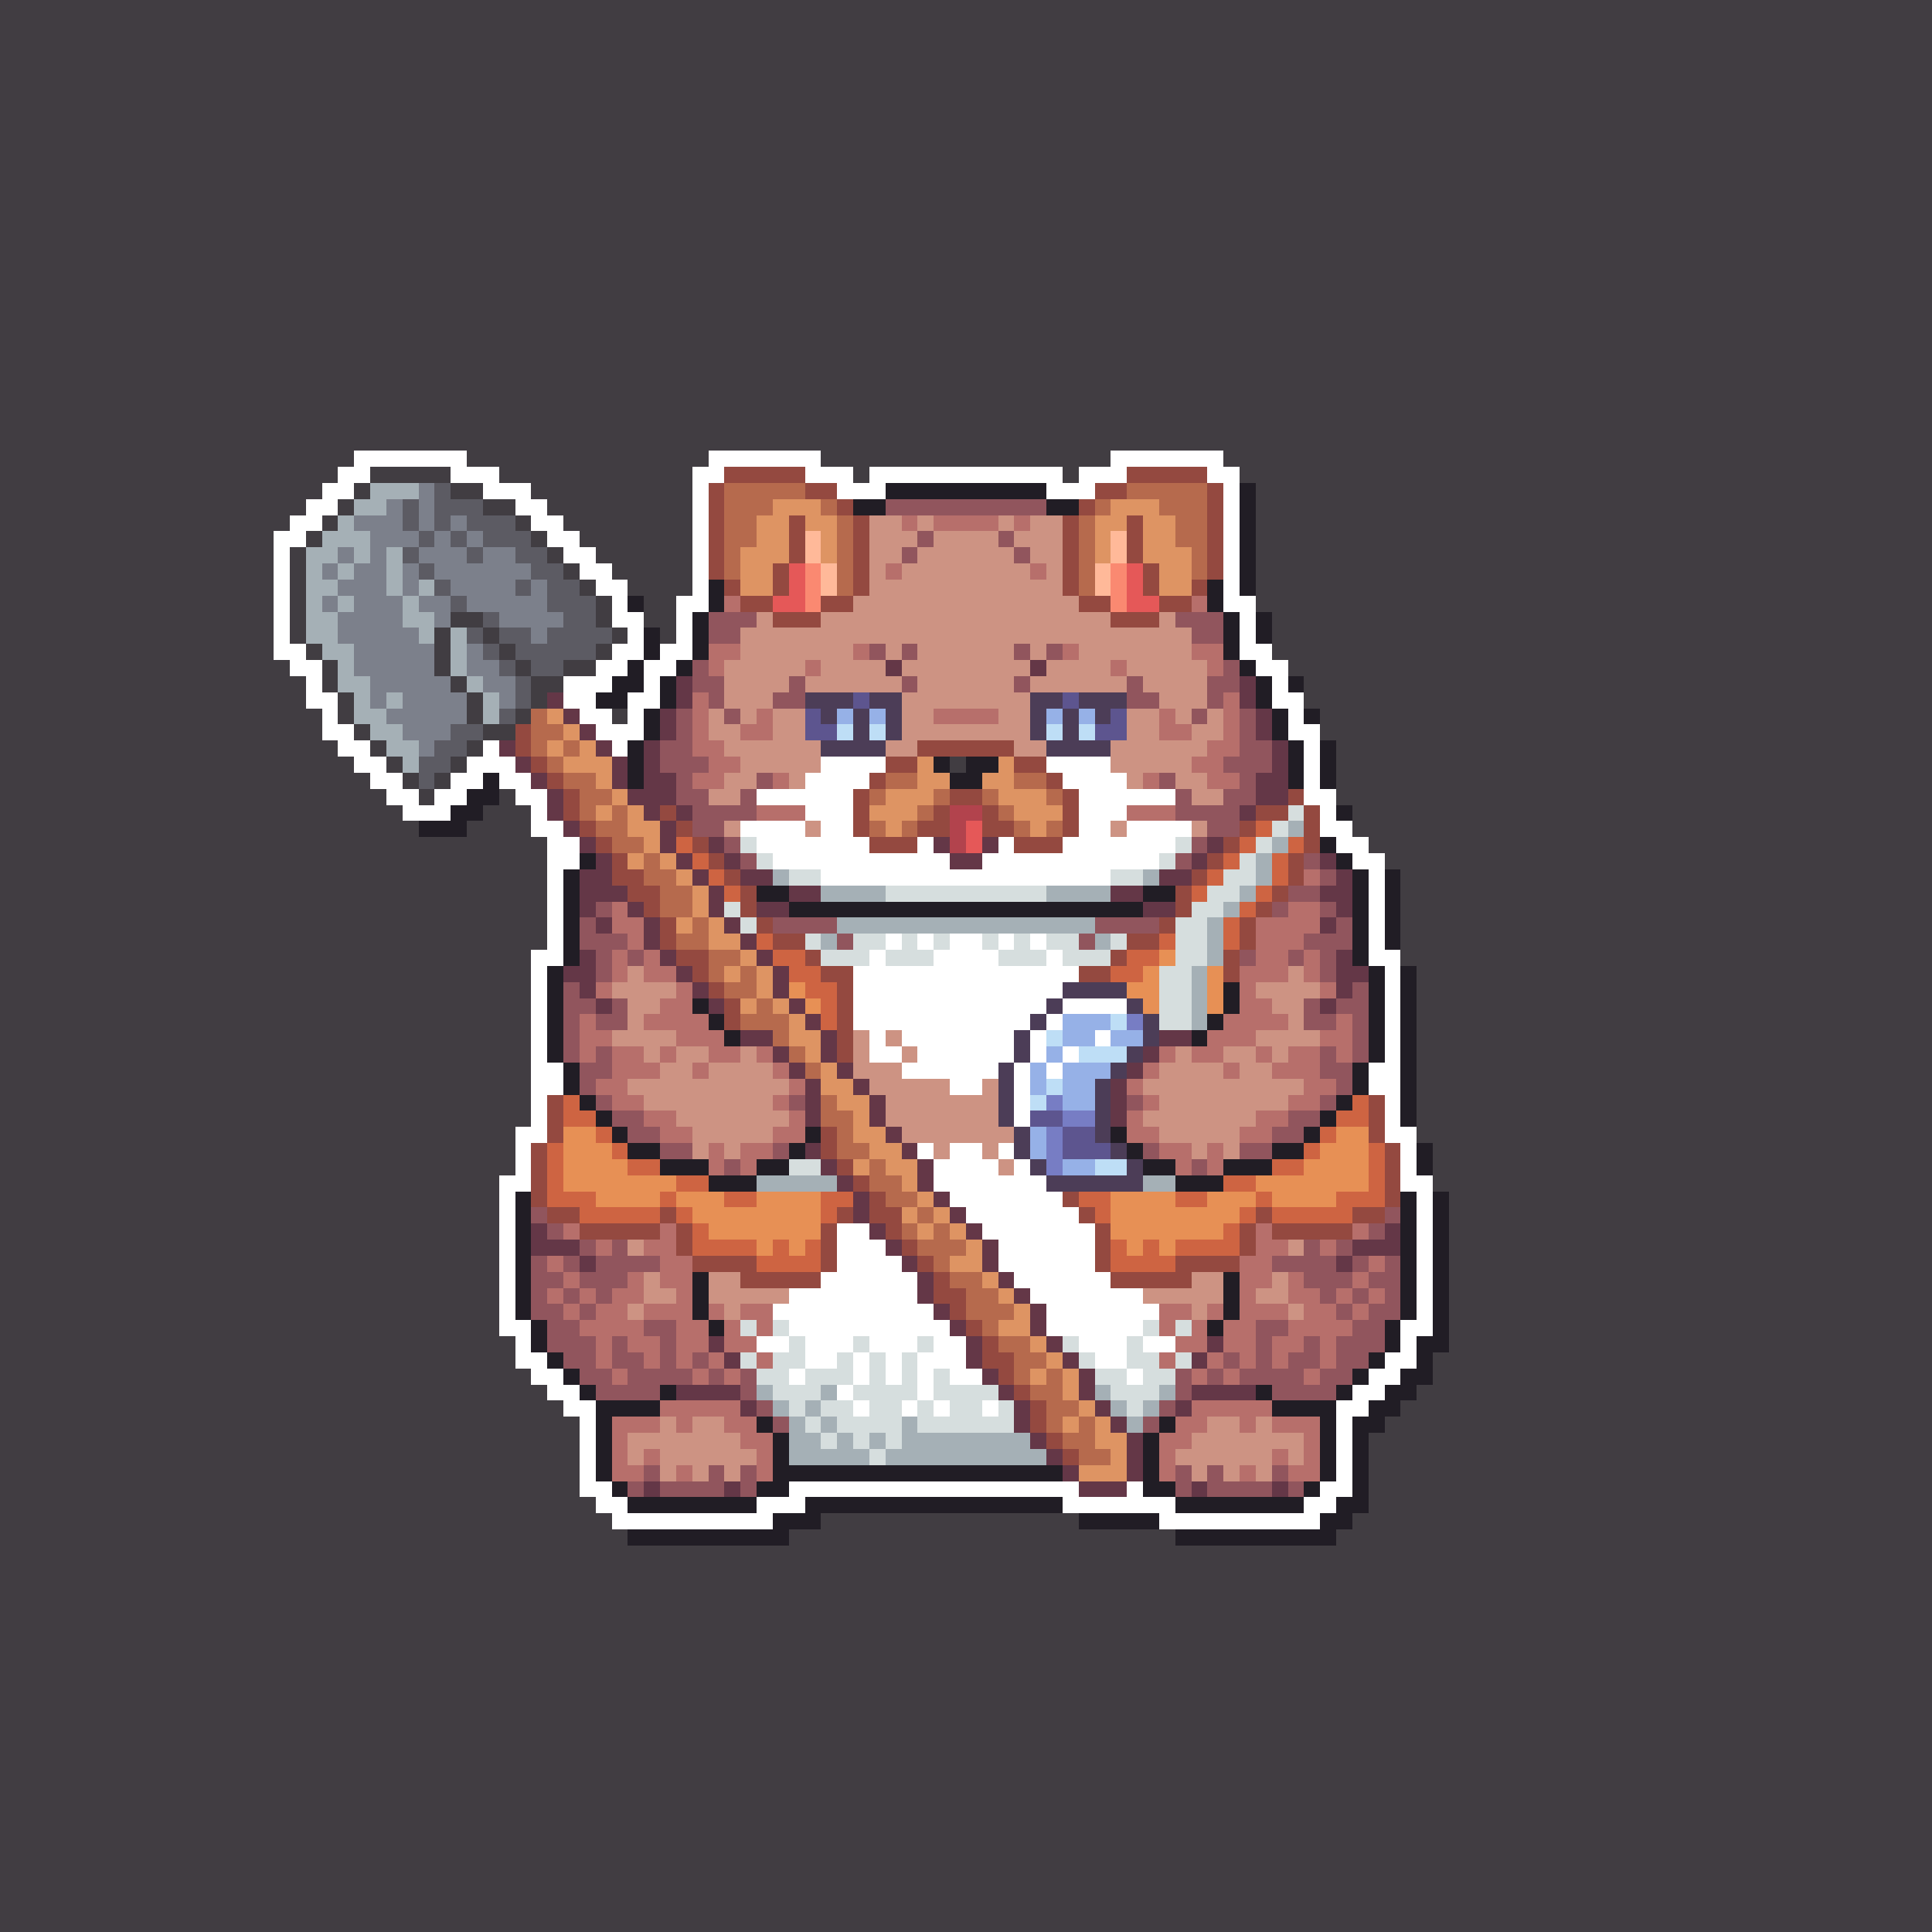 <svg xmlns="http://www.w3.org/2000/svg" shape-rendering="crispEdges" viewBox="0 -0.5 120 120" style="width:100%;height:100%;transform:translate3d(0,0,0);content-visibility:visible">
  <rect x="0" y="-0.5" width="120" height="120" fill="#333333" stroke="none"/>
  <path stroke="#413d42" d="M0,0 h120 M0,1 h120 M0,2 h120 M0,3 h120 M0,4 h120 M0,5 h120 
    M0,6 h120 M0,7 h120 M0,8 h120 M0,9 h120 M0,10 h120 M0,11 h120 M0,12 h120 M0,13 h120 
    M0,14 h120 M0,15 h120 M0,16 h120 M0,17 h120 M0,18 h120 M0,19 h120 M0,20 h120 
    M0,21 h120 M0,22 h120 M0,23 h120 M0,24 h120 M0,25 h120 M0,26 h120 M0,27 h120 
    M0,28 h22 M29,28 h15 M51,28 h18 M76,28 h44 M0,29 h21 M23,29 h5 M31,29 h12 M53,29 h1 
    M66,29 h1 M77,29 h43 M0,30 h20 M22,30 h1 M28,30 h2 M33,30 h10 M78,30 h42 M0,31 h19 
    M21,31 h1 M30,31 h2 M34,31 h9 M78,31 h42 M0,32 h18 M20,32 h1 M32,32 h1 M35,32 h8 
    M78,32 h42 M0,33 h17 M19,33 h1 M33,33 h1 M36,33 h7 M78,33 h42 M0,34 h17 M18,34 h1 
    M34,34 h1 M37,34 h6 M78,34 h42 M0,35 h17 M18,35 h1 M35,35 h1 M38,35 h5 M78,35 h42 
    M0,36 h17 M18,36 h1 M36,36 h1 M39,36 h4 M78,36 h42 M0,37 h17 M18,37 h1 M37,37 h1 
    M40,37 h2 M78,37 h42 M0,38 h17 M18,38 h1 M28,38 h2 M37,38 h1 M40,38 h2 M79,38 h41 
    M0,39 h17 M18,39 h1 M27,39 h1 M30,39 h1 M38,39 h1 M41,39 h1 M79,39 h41 M0,40 h17 
    M19,40 h1 M27,40 h1 M31,40 h1 M37,40 h1 M79,40 h41 M0,41 h18 M20,41 h1 M27,41 h1 
    M32,41 h1 M35,41 h2 M80,41 h40 M0,42 h19 M20,42 h1 M28,42 h1 M33,42 h2 M81,42 h39 
    M0,43 h19 M21,43 h1 M29,43 h1 M33,43 h1 M81,43 h39 M0,44 h20 M21,44 h1 M29,44 h1 
    M32,44 h1 M38,44 h1 M82,44 h38 M0,45 h20 M22,45 h1 M30,45 h2 M82,45 h38 M0,46 h21 
    M23,46 h1 M29,46 h1 M83,46 h37 M0,47 h22 M24,47 h1 M28,47 h1 M59,47 h1 M83,47 h37 
    M0,48 h23 M25,48 h1 M27,48 h1 M83,48 h37 M0,49 h24 M26,49 h1 M31,49 h1 M83,49 h37 
    M0,50 h25 M30,50 h3 M84,50 h36 M0,51 h26 M29,51 h4 M84,51 h36 M0,52 h34 M85,52 h35 
    M0,53 h34 M86,53 h34 M0,54 h34 M87,54 h33 M0,55 h34 M87,55 h33 M0,56 h34 M87,56 h33 
    M0,57 h34 M87,57 h33 M0,58 h34 M87,58 h33 M0,59 h33 M87,59 h33 M0,60 h33 M88,60 h32 
    M0,61 h33 M88,61 h32 M0,62 h33 M88,62 h32 M0,63 h33 M88,63 h32 M0,64 h33 M88,64 h32 
    M0,65 h33 M88,65 h32 M0,66 h33 M88,66 h32 M0,67 h33 M88,67 h32 M0,68 h33 M88,68 h32 
    M0,69 h33 M88,69 h32 M0,70 h32 M88,70 h32 M0,71 h32 M89,71 h31 M0,72 h32 M89,72 h31 
    M0,73 h31 M89,73 h31 M0,74 h31 M90,74 h30 M0,75 h31 M90,75 h30 M0,76 h31 M90,76 h30 
    M0,77 h31 M90,77 h30 M0,78 h31 M90,78 h30 M0,79 h31 M90,79 h30 M0,80 h31 M90,80 h30 
    M0,81 h31 M90,81 h30 M0,82 h31 M90,82 h30 M0,83 h32 M90,83 h30 M0,84 h32 M89,84 h31 
    M0,85 h33 M89,85 h31 M0,86 h34 M88,86 h32 M0,87 h35 M87,87 h33 M0,88 h36 M86,88 h34 
    M0,89 h36 M85,89 h35 M0,90 h36 M85,90 h35 M0,91 h36 M85,91 h35 M0,92 h36 M85,92 h35 
    M0,93 h37 M85,93 h35 M0,94 h38 M51,94 h16 M84,94 h36 M0,95 h39 M49,95 h24 M83,95 h37 
    M0,96 h120 M0,97 h120 M0,98 h120 M0,99 h120 M0,100 h120 M0,101 h120 M0,102 h120 
    M0,103 h120 M0,104 h120 M0,105 h120 M0,106 h120 M0,107 h120 M0,108 h120 M0,109 h120 
    M0,110 h120 M0,111 h120 M0,112 h120 M0,113 h120 M0,114 h120 M0,115 h120 M0,116 h120 
    M0,117 h120 M0,118 h120 M0,119 h120"/>
  <path stroke="#ffffff" d="M22,28 h7 M44,28 h7 M69,28 h7 M21,29 h2 M28,29 h3 M43,29 h2 
    M50,29 h3 M54,29 h12 M67,29 h3 M75,29 h2 M20,30 h2 M30,30 h3 M43,30 h1 M52,30 h3 
    M65,30 h3 M76,30 h1 M19,31 h2 M32,31 h2 M43,31 h1 M76,31 h1 M18,32 h2 M33,32 h2 
    M43,32 h1 M76,32 h1 M17,33 h2 M34,33 h2 M43,33 h1 M76,33 h1 M17,34 h1 M35,34 h2 
    M43,34 h1 M76,34 h1 M17,35 h1 M36,35 h2 M43,35 h1 M76,35 h1 M17,36 h1 M37,36 h2 
    M43,36 h1 M76,36 h1 M17,37 h1 M38,37 h1 M42,37 h2 M76,37 h2 M17,38 h1 M38,38 h2 
    M42,38 h1 M77,38 h1 M17,39 h1 M39,39 h1 M42,39 h1 M77,39 h1 M17,40 h2 M38,40 h2 
    M41,40 h2 M77,40 h2 M18,41 h2 M37,41 h2 M40,41 h2 M78,41 h2 M19,42 h1 M35,42 h3 
    M40,42 h1 M79,42 h1 M19,43 h2 M35,43 h2 M39,43 h2 M79,43 h2 M20,44 h1 M36,44 h2 
    M39,44 h1 M80,44 h1 M20,45 h2 M37,45 h3 M80,45 h2 M21,46 h2 M30,46 h1 M38,46 h1 
    M81,46 h1 M22,47 h2 M29,47 h3 M51,47 h4 M65,47 h4 M81,47 h1 M23,48 h2 M28,48 h2 
    M31,48 h2 M50,48 h4 M66,48 h4 M81,48 h1 M24,49 h2 M27,49 h2 M32,49 h2 M47,49 h6 
    M67,49 h6 M81,49 h2 M25,50 h3 M33,50 h1 M50,50 h3 M67,50 h3 M82,50 h1 M33,51 h2 
    M46,51 h4 M51,51 h2 M67,51 h2 M70,51 h4 M82,51 h2 M34,52 h2 M47,52 h7 M57,52 h1 
    M62,52 h1 M66,52 h7 M83,52 h2 M34,53 h2 M48,53 h11 M61,53 h11 M84,53 h2 M34,54 h1 
    M51,54 h18 M85,54 h1 M34,55 h1 M85,55 h1 M34,56 h1 M85,56 h1 M34,57 h1 M85,57 h1 
    M34,58 h1 M55,58 h1 M57,58 h1 M59,58 h2 M62,58 h1 M64,58 h1 M85,58 h1 M33,59 h2 
    M54,59 h1 M58,59 h4 M65,59 h1 M85,59 h2 M33,60 h1 M53,60 h14 M86,60 h1 M33,61 h1 
    M53,61 h13 M86,61 h1 M33,62 h1 M53,62 h12 M66,62 h4 M86,62 h1 M33,63 h1 M53,63 h11 
    M65,63 h1 M86,63 h1 M33,64 h1 M54,64 h1 M56,64 h7 M64,64 h1 M68,64 h1 M86,64 h1 
    M33,65 h1 M54,65 h2 M57,65 h6 M64,65 h1 M66,65 h1 M86,65 h1 M33,66 h2 M56,66 h6 
    M63,66 h1 M65,66 h1 M85,66 h2 M33,67 h2 M59,67 h2 M63,67 h1 M85,67 h2 M33,68 h1 
    M63,68 h1 M86,68 h1 M33,69 h1 M63,69 h1 M86,69 h1 M32,70 h2 M86,70 h2 M32,71 h1 
    M57,71 h1 M59,71 h2 M62,71 h1 M87,71 h1 M32,72 h1 M58,72 h4 M63,72 h1 M87,72 h1 
    M31,73 h2 M58,73 h7 M87,73 h2 M31,74 h1 M59,74 h7 M88,74 h1 M31,75 h1 M60,75 h7 
    M88,75 h1 M31,76 h1 M52,76 h2 M61,76 h7 M88,76 h1 M31,77 h1 M52,77 h3 M62,77 h6 
    M88,77 h1 M31,78 h1 M52,78 h4 M62,78 h6 M88,78 h1 M31,79 h1 M51,79 h6 M63,79 h6 
    M88,79 h1 M31,80 h1 M49,80 h8 M64,80 h7 M88,80 h1 M31,81 h1 M48,81 h10 M65,81 h7 
    M88,81 h1 M31,82 h2 M49,82 h10 M65,82 h6 M87,82 h2 M32,83 h1 M47,83 h2 M50,83 h3 
    M54,83 h3 M58,83 h2 M67,83 h3 M71,83 h2 M87,83 h1 M32,84 h2 M50,84 h2 M53,84 h1 
    M55,84 h1 M57,84 h3 M68,84 h2 M86,84 h2 M33,85 h2 M49,85 h1 M53,85 h1 M55,85 h1 
    M57,85 h1 M59,85 h2 M70,85 h1 M85,85 h2 M34,86 h2 M52,86 h1 M57,86 h1 M84,86 h2 
    M35,87 h2 M53,87 h1 M56,87 h1 M58,87 h1 M61,87 h1 M83,87 h2 M36,88 h1 M83,88 h1 
    M36,89 h1 M83,89 h1 M36,90 h1 M83,90 h1 M36,91 h1 M83,91 h1 M36,92 h2 M49,92 h18 
    M70,92 h1 M82,92 h2 M37,93 h2 M47,93 h3 M66,93 h7 M81,93 h2 M38,94 h10 M72,94 h10"/>
  <path stroke="#944940" d="M45,29 h5 M70,29 h5 M44,30 h1 M50,30 h2 M68,30 h2 M75,30 h1 
    M44,31 h1 M52,31 h1 M67,31 h1 M75,31 h1 M44,32 h1 M49,32 h1 M53,32 h1 M66,32 h1 
    M70,32 h1 M75,32 h1 M44,33 h1 M49,33 h1 M53,33 h1 M66,33 h1 M70,33 h1 M75,33 h1 
    M44,34 h1 M49,34 h1 M53,34 h1 M66,34 h1 M70,34 h1 M75,34 h1 M44,35 h1 M48,35 h1 
    M53,35 h1 M66,35 h1 M71,35 h1 M75,35 h1 M45,36 h1 M48,36 h1 M53,36 h1 M66,36 h1 
    M71,36 h1 M74,36 h1 M46,37 h2 M51,37 h2 M67,37 h2 M72,37 h2 M48,38 h3 M69,38 h3 
    M32,45 h1 M32,46 h1 M57,46 h6 M33,47 h1 M55,47 h2 M63,47 h2 M34,48 h1 M54,48 h1 
    M65,48 h1 M35,49 h1 M53,49 h1 M59,49 h2 M66,49 h1 M80,49 h1 M35,50 h1 M41,50 h1 
    M53,50 h1 M58,50 h1 M61,50 h1 M66,50 h1 M78,50 h2 M81,50 h1 M36,51 h1 M42,51 h1 
    M53,51 h1 M57,51 h2 M61,51 h2 M66,51 h1 M77,51 h1 M81,51 h1 M37,52 h1 M43,52 h1 
    M54,52 h3 M63,52 h3 M76,52 h1 M81,52 h1 M38,53 h1 M44,53 h1 M75,53 h1 M80,53 h1 
    M38,54 h2 M45,54 h1 M74,54 h1 M80,54 h1 M39,55 h2 M46,55 h1 M73,55 h1 M79,55 h1 
    M40,56 h1 M46,56 h1 M73,56 h1 M78,56 h1 M41,57 h1 M47,57 h1 M72,57 h1 M77,57 h1 
    M41,58 h1 M48,58 h2 M70,58 h2 M77,58 h1 M42,59 h2 M50,59 h1 M69,59 h1 M76,59 h1 
    M43,60 h1 M51,60 h2 M67,60 h2 M76,60 h1 M44,61 h1 M52,61 h1 M45,62 h1 M52,62 h1 
    M45,63 h1 M52,63 h1 M52,64 h1 M52,65 h1 M34,68 h1 M85,68 h1 M34,69 h1 M85,69 h1 
    M34,70 h1 M51,70 h1 M85,70 h1 M33,71 h1 M51,71 h1 M86,71 h1 M33,72 h1 M52,72 h1 
    M86,72 h1 M33,73 h1 M53,73 h1 M86,73 h1 M33,74 h1 M54,74 h1 M66,74 h1 M86,74 h1 
    M34,75 h2 M41,75 h1 M52,75 h1 M54,75 h2 M67,75 h1 M78,75 h1 M84,75 h2 M36,76 h5 
    M42,76 h1 M51,76 h1 M55,76 h1 M68,76 h1 M77,76 h1 M79,76 h5 M42,77 h1 M51,77 h1 
    M56,77 h1 M68,77 h1 M77,77 h1 M43,78 h4 M51,78 h1 M57,78 h1 M68,78 h1 M73,78 h4 
    M46,79 h5 M58,79 h1 M69,79 h5 M58,80 h2 M59,81 h1 M60,82 h1 M61,83 h1 M61,84 h2 
    M62,85 h1 M63,86 h1 M64,87 h1 M64,88 h1 M65,89 h1 M66,90 h1"/>
  <path stroke="#a5b0b6" d="M23,30 h3 M22,31 h2 M21,32 h1 M20,33 h3 M19,34 h2 M22,34 h1 
    M24,34 h1 M19,35 h1 M21,35 h1 M24,35 h1 M19,36 h2 M24,36 h1 M26,36 h1 M19,37 h1 
    M21,37 h1 M25,37 h1 M19,38 h2 M25,38 h2 M19,39 h2 M26,39 h1 M28,39 h1 M20,40 h2 
    M28,40 h1 M21,41 h1 M28,41 h1 M21,42 h2 M29,42 h1 M22,43 h1 M24,43 h1 M30,43 h1 
    M22,44 h2 M30,44 h1 M23,45 h2 M24,46 h2 M25,47 h1 M80,51 h1 M79,52 h1 M78,53 h1 
    M48,54 h1 M71,54 h1 M78,54 h1 M51,55 h4 M65,55 h4 M77,55 h1 M76,56 h1 M52,57 h16 
    M75,57 h1 M51,58 h1 M68,58 h1 M75,58 h1 M75,59 h1 M74,60 h1 M74,61 h1 M74,62 h1 
    M74,63 h1 M47,73 h5 M71,73 h2 M47,86 h1 M51,86 h1 M68,86 h1 M72,86 h1 M48,87 h1 
    M50,87 h1 M69,87 h1 M71,87 h1 M49,88 h1 M51,88 h1 M56,88 h1 M70,88 h1 M49,89 h2 
    M52,89 h1 M54,89 h1 M56,89 h8 M49,90 h5 M55,90 h10"/>
  <path stroke="#7c808b" d="M26,30 h1 M24,31 h1 M26,31 h1 M22,32 h3 M26,32 h1 M28,32 h1 
    M23,33 h3 M27,33 h1 M29,33 h1 M21,34 h1 M23,34 h1 M26,34 h3 M30,34 h2 M20,35 h1 
    M22,35 h2 M25,35 h1 M27,35 h6 M21,36 h3 M25,36 h1 M28,36 h4 M33,36 h1 M20,37 h1 
    M22,37 h3 M26,37 h2 M29,37 h5 M21,38 h4 M27,38 h1 M31,38 h4 M21,39 h5 M33,39 h1 
    M22,40 h5 M29,40 h1 M22,41 h5 M29,41 h2 M23,42 h5 M30,42 h2 M23,43 h1 M25,43 h4 
    M31,43 h1 M24,44 h5 M25,45 h3 M26,46 h1"/>
  <path stroke="#5c5b63" d="M27,30 h1 M25,31 h1 M27,31 h3 M25,32 h1 M27,32 h1 M29,32 h3 
    M26,33 h1 M28,33 h1 M30,33 h3 M25,34 h1 M29,34 h1 M32,34 h2 M26,35 h1 M33,35 h2 
    M27,36 h1 M32,36 h1 M34,36 h2 M28,37 h1 M34,37 h3 M30,38 h1 M35,38 h2 M29,39 h1 
    M31,39 h2 M34,39 h4 M30,40 h1 M32,40 h5 M31,41 h1 M33,41 h2 M32,42 h1 M32,43 h1 
    M31,44 h1 M28,45 h2 M27,46 h2 M26,47 h2 M26,48 h1"/>
  <path stroke="#b66a4d" d="M45,30 h5 M70,30 h5 M45,31 h3 M51,31 h1 M68,31 h1 M72,31 h3 
    M45,32 h2 M52,32 h1 M67,32 h1 M73,32 h2 M45,33 h2 M52,33 h1 M67,33 h1 M73,33 h2 
    M45,34 h1 M52,34 h1 M67,34 h1 M74,34 h1 M45,35 h1 M52,35 h1 M67,35 h1 M74,35 h1 
    M52,36 h1 M67,36 h1 M33,44 h1 M33,45 h2 M33,46 h1 M35,46 h1 M34,47 h1 M35,48 h2 
    M55,48 h2 M63,48 h2 M36,49 h2 M54,49 h1 M58,49 h1 M61,49 h1 M65,49 h1 M36,50 h1 
    M38,50 h1 M57,50 h1 M62,50 h1 M37,51 h2 M54,51 h1 M56,51 h1 M63,51 h1 M65,51 h1 
    M38,52 h2 M40,53 h1 M40,54 h2 M41,55 h2 M41,56 h2 M43,57 h1 M42,58 h2 M44,59 h2 
    M44,60 h1 M46,60 h1 M45,61 h2 M47,62 h1 M46,63 h3 M48,64 h1 M49,65 h1 M50,66 h1 
    M51,68 h1 M51,69 h2 M52,70 h1 M52,71 h2 M54,72 h1 M54,73 h2 M55,74 h2 M57,75 h1 
    M56,76 h1 M58,76 h1 M57,77 h3 M58,78 h1 M59,79 h2 M60,80 h2 M60,81 h3 M61,82 h1 
    M62,83 h2 M63,84 h2 M63,85 h1 M65,85 h1 M64,86 h2 M65,87 h2 M65,88 h1 M67,88 h1 
    M66,89 h2 M67,90 h2"/>
  <path stroke="#211d25" d="M55,30 h10 M77,30 h1 M53,31 h2 M65,31 h2 M77,31 h1 
    M77,32 h1 M77,33 h1 M77,34 h1 M77,35 h1 M44,36 h1 M75,36 h1 M77,36 h1 M39,37 h1 
    M44,37 h1 M75,37 h1 M43,38 h1 M76,38 h1 M78,38 h1 M40,39 h1 M43,39 h1 M76,39 h1 
    M78,39 h1 M40,40 h1 M43,40 h1 M76,40 h1 M39,41 h1 M42,41 h1 M77,41 h1 M38,42 h2 
    M41,42 h1 M78,42 h1 M80,42 h1 M37,43 h2 M41,43 h1 M78,43 h1 M40,44 h1 M79,44 h1 
    M81,44 h1 M40,45 h1 M79,45 h1 M39,46 h1 M80,46 h1 M82,46 h1 M39,47 h1 M58,47 h1 
    M60,47 h2 M80,47 h1 M82,47 h1 M30,48 h1 M39,48 h1 M59,48 h2 M80,48 h1 M82,48 h1 
    M29,49 h2 M28,50 h2 M83,50 h1 M26,51 h3 M82,52 h1 M36,53 h1 M83,53 h1 M35,54 h1 
    M84,54 h1 M86,54 h1 M35,55 h1 M47,55 h2 M71,55 h2 M84,55 h1 M86,55 h1 M35,56 h1 
    M49,56 h22 M84,56 h1 M86,56 h1 M35,57 h1 M84,57 h1 M86,57 h1 M35,58 h1 M84,58 h1 
    M86,58 h1 M35,59 h1 M84,59 h1 M34,60 h1 M85,60 h1 M87,60 h1 M34,61 h1 M76,61 h1 
    M85,61 h1 M87,61 h1 M34,62 h1 M43,62 h1 M76,62 h1 M85,62 h1 M87,62 h1 M34,63 h1 
    M44,63 h1 M75,63 h1 M85,63 h1 M87,63 h1 M34,64 h1 M45,64 h1 M74,64 h1 M85,64 h1 
    M87,64 h1 M34,65 h1 M85,65 h1 M87,65 h1 M35,66 h1 M84,66 h1 M87,66 h1 M35,67 h1 
    M84,67 h1 M87,67 h1 M36,68 h1 M83,68 h1 M87,68 h1 M37,69 h1 M82,69 h1 M87,69 h1 
    M38,70 h1 M50,70 h1 M69,70 h1 M81,70 h1 M39,71 h2 M49,71 h1 M70,71 h1 M79,71 h2 
    M88,71 h1 M41,72 h3 M47,72 h2 M71,72 h2 M76,72 h3 M88,72 h1 M44,73 h3 M73,73 h3 
    M32,74 h1 M87,74 h1 M89,74 h1 M32,75 h1 M87,75 h1 M89,75 h1 M32,76 h1 M87,76 h1 
    M89,76 h1 M32,77 h1 M87,77 h1 M89,77 h1 M32,78 h1 M87,78 h1 M89,78 h1 M32,79 h1 
    M43,79 h1 M76,79 h1 M87,79 h1 M89,79 h1 M32,80 h1 M43,80 h1 M76,80 h1 M87,80 h1 
    M89,80 h1 M32,81 h1 M43,81 h1 M76,81 h1 M87,81 h1 M89,81 h1 M33,82 h1 M44,82 h1 
    M75,82 h1 M86,82 h1 M89,82 h1 M33,83 h1 M86,83 h1 M88,83 h2 M34,84 h1 M85,84 h1 
    M88,84 h1 M35,85 h1 M84,85 h1 M87,85 h2 M36,86 h1 M41,86 h1 M78,86 h1 M83,86 h1 
    M86,86 h2 M37,87 h4 M79,87 h4 M85,87 h2 M37,88 h1 M47,88 h1 M72,88 h1 M82,88 h1 
    M84,88 h2 M37,89 h1 M48,89 h1 M71,89 h1 M82,89 h1 M84,89 h1 M37,90 h1 M48,90 h1 
    M71,90 h1 M82,90 h1 M84,90 h1 M37,91 h1 M48,91 h18 M71,91 h1 M82,91 h1 M84,91 h1 
    M38,92 h1 M47,92 h2 M71,92 h2 M81,92 h1 M84,92 h1 M39,93 h8 M50,93 h16 M73,93 h8 
    M83,93 h2 M48,94 h3 M67,94 h5 M82,94 h2 M39,95 h10 M73,95 h10"/>
  <path stroke="#de9463" d="M48,31 h3 M69,31 h3 M47,32 h2 M50,32 h2 M68,32 h2 M71,32 h2 
    M47,33 h2 M51,33 h1 M68,33 h1 M71,33 h2 M46,34 h3 M51,34 h1 M68,34 h1 M71,34 h3 
    M46,35 h2 M72,35 h2 M46,36 h2 M72,36 h2 M34,44 h1 M35,45 h1 M34,46 h1 M36,46 h1 
    M35,47 h3 M57,47 h1 M62,47 h1 M37,48 h1 M57,48 h2 M61,48 h2 M38,49 h1 M55,49 h3 
    M62,49 h3 M37,50 h1 M39,50 h1 M54,50 h3 M63,50 h3 M39,51 h2 M55,51 h1 M64,51 h1 
    M40,52 h1 M39,53 h1 M41,53 h1 M42,54 h1 M43,55 h1 M43,56 h1 M42,57 h1 M44,57 h1 
    M44,58 h2 M46,59 h1 M45,60 h1 M47,60 h1 M47,61 h1 M46,62 h1 M48,62 h1 M49,63 h1 
    M49,64 h2 M50,65 h1 M51,66 h1 M51,67 h2 M52,68 h2 M53,69 h1 M53,70 h2 M54,71 h2 
    M53,72 h1 M55,72 h2 M56,73 h1 M57,74 h1 M56,75 h1 M58,75 h1 M57,76 h1 M59,76 h1 
    M60,77 h1 M59,78 h2 M61,79 h1 M62,80 h1 M63,81 h1 M62,82 h2 M64,83 h1 M65,84 h1 
    M64,85 h1 M66,85 h1 M66,86 h1 M67,87 h1 M66,88 h1 M68,88 h1 M68,89 h2 M69,90 h1 
    M67,91 h3"/>
  <path stroke="#91555d" d="M55,31 h10 M57,33 h1 M62,33 h1 M56,34 h1 M63,34 h1 
    M44,38 h3 M73,38 h3 M44,39 h2 M74,39 h2 M54,40 h1 M56,40 h1 M63,40 h1 M65,40 h1 
    M43,41 h1 M76,41 h1 M43,42 h2 M49,42 h1 M56,42 h1 M63,42 h1 M70,42 h1 M75,42 h2 
    M44,43 h1 M48,43 h2 M70,43 h2 M75,43 h1 M42,44 h1 M45,44 h1 M74,44 h1 M77,44 h1 
    M42,45 h1 M77,45 h1 M41,46 h2 M77,46 h2 M41,47 h3 M76,47 h3 M42,48 h1 M47,48 h1 
    M72,48 h1 M77,48 h1 M42,49 h2 M46,49 h1 M73,49 h1 M76,49 h2 M43,50 h4 M73,50 h4 
    M43,51 h2 M75,51 h2 M45,52 h1 M74,52 h1 M46,53 h1 M73,53 h1 M81,53 h1 M82,54 h1 
    M80,55 h2 M37,56 h1 M79,56 h1 M82,56 h1 M36,57 h1 M48,57 h4 M68,57 h4 M83,57 h1 
    M36,58 h3 M52,58 h1 M67,58 h1 M81,58 h3 M37,59 h1 M39,59 h1 M77,59 h1 M80,59 h1 
    M82,59 h1 M37,60 h1 M82,60 h1 M35,61 h1 M84,61 h1 M35,62 h2 M38,62 h1 M81,62 h1 
    M83,62 h2 M35,63 h1 M37,63 h2 M81,63 h2 M84,63 h1 M35,64 h1 M84,64 h1 M35,65 h1 
    M37,65 h1 M82,65 h1 M84,65 h1 M36,66 h2 M82,66 h2 M36,67 h1 M83,67 h1 M37,68 h1 
    M49,68 h1 M70,68 h1 M82,68 h1 M38,69 h2 M80,69 h2 M39,70 h2 M79,70 h2 M41,71 h2 
    M48,71 h1 M71,71 h1 M77,71 h2 M45,72 h1 M74,72 h1 M33,75 h1 M86,75 h1 M34,76 h1 
    M85,76 h1 M36,77 h1 M38,77 h1 M81,77 h1 M83,77 h1 M33,78 h1 M35,78 h1 M37,78 h4 
    M79,78 h4 M84,78 h1 M86,78 h1 M33,79 h2 M36,79 h3 M81,79 h3 M85,79 h2 M33,80 h1 
    M35,80 h1 M37,80 h1 M82,80 h1 M84,80 h1 M86,80 h1 M33,81 h2 M36,81 h1 M83,81 h1 
    M85,81 h2 M34,82 h2 M40,82 h2 M78,82 h2 M84,82 h2 M34,83 h3 M38,83 h1 M41,83 h1 
    M78,83 h1 M81,83 h1 M83,83 h3 M35,84 h2 M38,84 h2 M41,84 h1 M43,84 h1 M76,84 h1 
    M78,84 h1 M80,84 h2 M83,84 h2 M36,85 h2 M39,85 h4 M44,85 h1 M46,85 h1 M73,85 h1 
    M75,85 h1 M77,85 h4 M82,85 h2 M37,86 h4 M46,86 h1 M73,86 h1 M79,86 h4 M47,87 h1 
    M72,87 h1 M48,88 h1 M71,88 h1 M40,91 h1 M44,91 h1 M46,91 h1 M73,91 h1 M75,91 h1 
    M79,91 h1 M39,92 h1 M41,92 h4 M46,92 h1 M73,92 h1 M75,92 h4 M80,92 h1"/>
  <path stroke="#cd9383" d="M54,32 h2 M57,32 h1 M62,32 h1 M64,32 h2 M54,33 h3 M58,33 h4 
    M63,33 h3 M54,34 h2 M57,34 h6 M64,34 h2 M54,35 h1 M56,35 h8 M65,35 h1 M54,36 h12 
    M53,37 h14 M47,38 h1 M51,38 h18 M72,38 h1 M46,39 h28 M46,40 h7 M55,40 h1 M57,40 h6 
    M64,40 h1 M67,40 h7 M45,41 h5 M51,41 h4 M56,41 h8 M65,41 h4 M70,41 h5 M45,42 h4 
    M50,42 h6 M57,42 h6 M64,42 h6 M71,42 h4 M45,43 h3 M56,43 h8 M72,43 h3 M44,44 h1 
    M46,44 h1 M48,44 h2 M56,44 h2 M62,44 h2 M70,44 h2 M73,44 h1 M75,44 h1 M44,45 h2 
    M48,45 h2 M56,45 h8 M70,45 h2 M74,45 h2 M45,46 h6 M55,46 h2 M63,46 h2 M69,46 h6 
    M46,47 h5 M69,47 h5 M45,48 h2 M49,48 h1 M70,48 h1 M73,48 h2 M44,49 h2 M74,49 h2 
    M45,51 h1 M50,51 h1 M69,51 h1 M74,51 h1 M39,60 h1 M80,60 h1 M38,61 h4 M78,61 h4 
    M39,62 h2 M79,62 h2 M39,63 h1 M80,63 h1 M38,64 h4 M53,64 h1 M55,64 h1 M78,64 h4 
    M40,65 h1 M42,65 h2 M46,65 h1 M53,65 h1 M56,65 h1 M73,65 h1 M76,65 h2 M79,65 h1 
    M41,66 h2 M44,66 h4 M53,66 h3 M72,66 h4 M77,66 h2 M39,67 h10 M54,67 h5 M61,67 h1 
    M71,67 h10 M40,68 h8 M55,68 h7 M72,68 h8 M42,69 h7 M55,69 h7 M71,69 h7 M43,70 h5 
    M56,70 h7 M72,70 h5 M43,71 h1 M45,71 h1 M58,71 h1 M61,71 h1 M74,71 h1 M76,71 h1 
    M62,72 h1 M39,77 h1 M80,77 h1 M40,79 h1 M44,79 h2 M74,79 h2 M79,79 h1 M40,80 h2 
    M44,80 h5 M71,80 h5 M78,80 h2 M39,81 h1 M45,81 h1 M74,81 h1 M80,81 h1 M41,88 h1 
    M43,88 h2 M75,88 h2 M78,88 h1 M39,89 h7 M74,89 h7 M39,90 h1 M41,90 h6 M73,90 h6 
    M80,90 h1 M41,91 h1 M43,91 h1 M45,91 h1 M74,91 h1 M76,91 h1 M78,91 h1"/>
  <path stroke="#b76f6b" d="M56,32 h1 M58,32 h4 M63,32 h1 M55,35 h1 M64,35 h1 M45,37 h1 
    M74,37 h1 M44,40 h2 M53,40 h1 M66,40 h1 M74,40 h2 M44,41 h1 M50,41 h1 M69,41 h1 
    M75,41 h1 M43,43 h1 M76,43 h1 M43,44 h1 M47,44 h1 M58,44 h4 M72,44 h1 M76,44 h1 
    M43,45 h1 M46,45 h2 M72,45 h2 M76,45 h1 M43,46 h2 M75,46 h2 M44,47 h2 M74,47 h2 
    M43,48 h2 M48,48 h1 M71,48 h1 M75,48 h2 M47,50 h3 M70,50 h3 M81,54 h1 M38,56 h1 
    M80,56 h2 M38,57 h2 M78,57 h4 M39,58 h1 M78,58 h3 M38,59 h1 M40,59 h1 M78,59 h2 
    M81,59 h1 M38,60 h1 M40,60 h2 M77,60 h3 M81,60 h1 M37,61 h1 M42,61 h1 M77,61 h1 
    M82,61 h1 M41,62 h2 M77,62 h2 M36,63 h1 M40,63 h4 M76,63 h4 M83,63 h1 M36,64 h2 
    M42,64 h3 M75,64 h3 M82,64 h2 M36,65 h1 M38,65 h2 M41,65 h1 M44,65 h2 M47,65 h1 
    M72,65 h1 M74,65 h2 M78,65 h1 M80,65 h2 M83,65 h1 M38,66 h3 M43,66 h1 M48,66 h1 
    M71,66 h1 M76,66 h1 M79,66 h3 M37,67 h2 M49,67 h1 M70,67 h1 M81,67 h2 M38,68 h2 
    M48,68 h1 M71,68 h1 M80,68 h2 M40,69 h2 M49,69 h1 M70,69 h1 M78,69 h2 M41,70 h2 
    M48,70 h2 M70,70 h2 M77,70 h2 M44,71 h1 M46,71 h2 M72,71 h2 M75,71 h1 M44,72 h1 
    M46,72 h1 M73,72 h1 M75,72 h1 M35,76 h1 M41,76 h1 M78,76 h1 M84,76 h1 M37,77 h1 
    M40,77 h2 M78,77 h2 M82,77 h1 M34,78 h1 M41,78 h2 M77,78 h2 M85,78 h1 M35,79 h1 
    M39,79 h1 M41,79 h2 M77,79 h2 M80,79 h1 M84,79 h1 M34,80 h1 M36,80 h1 M38,80 h2 
    M42,80 h1 M77,80 h1 M80,80 h2 M83,80 h1 M85,80 h1 M35,81 h1 M37,81 h2 M40,81 h3 
    M44,81 h1 M46,81 h2 M72,81 h2 M75,81 h1 M77,81 h3 M81,81 h2 M84,81 h1 M36,82 h4 
    M42,82 h2 M45,82 h1 M47,82 h1 M72,82 h1 M74,82 h1 M76,82 h2 M80,82 h4 M37,83 h1 
    M39,83 h2 M42,83 h2 M45,83 h2 M73,83 h2 M76,83 h2 M79,83 h2 M82,83 h1 M37,84 h1 
    M40,84 h1 M42,84 h1 M44,84 h1 M47,84 h1 M72,84 h1 M75,84 h1 M77,84 h1 M79,84 h1 
    M82,84 h1 M38,85 h1 M43,85 h1 M45,85 h1 M74,85 h1 M76,85 h1 M81,85 h1 M41,87 h5 
    M74,87 h5 M38,88 h3 M42,88 h1 M45,88 h2 M73,88 h2 M77,88 h1 M79,88 h3 M38,89 h1 
    M46,89 h2 M72,89 h2 M81,89 h1 M38,90 h1 M40,90 h1 M47,90 h1 M72,90 h1 M79,90 h1 
    M81,90 h1 M38,91 h2 M42,91 h1 M47,91 h1 M72,91 h1 M77,91 h1 M80,91 h2"/>
  <path stroke="#ffb999" d="M50,33 h1 M69,33 h1 M50,34 h1 M69,34 h1 M51,35 h1 M68,35 h1 
    M51,36 h1 M68,36 h1"/>
  <path stroke="#e55858" d="M49,35 h1 M70,35 h1 M49,36 h1 M70,36 h1 M48,37 h2 M70,37 h2 
    M60,51 h1 M60,52 h1"/>
  <path stroke="#fa8971" d="M50,35 h1 M69,35 h1 M50,36 h1 M69,36 h1 M50,37 h1 M69,37 h1"/>
  <path stroke="#643747" d="M55,41 h1 M64,41 h1 M42,42 h1 M77,42 h1 M34,43 h1 M42,43 h1 
    M77,43 h1 M35,44 h1 M41,44 h1 M78,44 h1 M36,45 h1 M41,45 h1 M78,45 h1 M31,46 h1 
    M37,46 h1 M40,46 h1 M79,46 h1 M32,47 h1 M38,47 h1 M40,47 h1 M79,47 h1 M33,48 h1 
    M38,48 h1 M40,48 h2 M78,48 h2 M34,49 h1 M39,49 h3 M78,49 h2 M34,50 h1 M40,50 h1 
    M42,50 h1 M77,50 h1 M35,51 h1 M41,51 h1 M36,52 h1 M41,52 h1 M44,52 h1 M58,52 h1 
    M61,52 h1 M75,52 h1 M37,53 h1 M42,53 h1 M45,53 h1 M59,53 h2 M74,53 h1 M82,53 h1 
    M36,54 h2 M43,54 h1 M46,54 h2 M72,54 h2 M83,54 h1 M36,55 h3 M44,55 h1 M49,55 h2 
    M69,55 h2 M82,55 h2 M36,56 h1 M39,56 h1 M44,56 h1 M47,56 h2 M71,56 h2 M83,56 h1 
    M37,57 h1 M40,57 h1 M45,57 h1 M82,57 h1 M40,58 h1 M46,58 h1 M36,59 h1 M41,59 h1 
    M47,59 h1 M83,59 h1 M35,60 h2 M42,60 h1 M48,60 h1 M83,60 h2 M36,61 h1 M43,61 h1 
    M48,61 h1 M83,61 h1 M37,62 h1 M44,62 h1 M49,62 h1 M82,62 h1 M50,63 h1 M46,64 h2 
    M51,64 h1 M72,64 h2 M48,65 h1 M51,65 h1 M71,65 h1 M49,66 h1 M52,66 h1 M70,66 h1 
    M50,67 h1 M53,67 h1 M69,67 h1 M50,68 h1 M54,68 h1 M69,68 h1 M50,69 h1 M54,69 h1 
    M69,69 h1 M55,70 h1 M50,71 h1 M56,71 h1 M51,72 h1 M57,72 h1 M52,73 h1 M57,73 h1 
    M53,74 h1 M58,74 h1 M53,75 h1 M59,75 h1 M33,76 h1 M54,76 h1 M60,76 h1 M86,76 h1 
    M33,77 h3 M55,77 h1 M61,77 h1 M84,77 h3 M36,78 h1 M56,78 h1 M61,78 h1 M83,78 h1 
    M57,79 h1 M62,79 h1 M57,80 h1 M63,80 h1 M58,81 h1 M64,81 h1 M59,82 h1 M64,82 h1 
    M44,83 h1 M60,83 h1 M65,83 h1 M75,83 h1 M45,84 h1 M60,84 h1 M66,84 h1 M74,84 h1 
    M61,85 h1 M67,85 h1 M42,86 h4 M62,86 h1 M67,86 h1 M74,86 h4 M46,87 h1 M63,87 h1 
    M68,87 h1 M73,87 h1 M63,88 h1 M69,88 h1 M64,89 h1 M70,89 h1 M65,90 h1 M70,90 h1 
    M66,91 h1 M70,91 h1 M40,92 h1 M45,92 h1 M67,92 h3 M74,92 h1 M79,92 h1"/>
  <path stroke="#4c3d57" d="M50,43 h3 M54,43 h2 M64,43 h2 M67,43 h3 M51,44 h1 M53,44 h1 
    M55,44 h1 M64,44 h1 M66,44 h1 M68,44 h1 M53,45 h1 M55,45 h1 M64,45 h1 M66,45 h1 
    M51,46 h4 M65,46 h4 M66,61 h4 M65,62 h1 M70,62 h1 M64,63 h1 M71,63 h1 M63,64 h1 
    M71,64 h1 M63,65 h1 M70,65 h1 M62,66 h1 M69,66 h1 M62,67 h1 M68,67 h1 M62,68 h1 
    M68,68 h1 M62,69 h1 M68,69 h1 M63,70 h1 M68,70 h1 M63,71 h1 M69,71 h1 M64,72 h1 
    M70,72 h1 M65,73 h6"/>
  <path stroke="#5d558f" d="M53,43 h1 M66,43 h1 M50,44 h1 M69,44 h1 M50,45 h2 M68,45 h2 
    M64,69 h2 M66,70 h2 M66,71 h3"/>
  <path stroke="#96b1e7" d="M52,44 h1 M54,44 h1 M65,44 h1 M67,44 h1 M66,63 h3 M66,64 h2 
    M69,64 h2 M65,65 h1 M64,66 h1 M66,66 h3 M64,67 h1 M66,67 h2 M66,68 h2 M64,70 h1 
    M64,71 h1 M66,72 h2"/>
  <path stroke="#bedef6" d="M52,45 h1 M54,45 h1 M65,45 h1 M67,45 h1 M69,63 h1 M65,64 h1 
    M67,65 h3 M65,67 h1 M64,68 h1 M68,72 h2"/>
  <path stroke="#b2434d" d="M59,50 h2 M59,51 h1 M59,52 h1"/>
  <path stroke="#d6dede" d="M80,50 h1 M79,51 h1 M46,52 h1 M73,52 h1 M78,52 h1 M47,53 h1 
    M72,53 h1 M77,53 h1 M49,54 h2 M69,54 h2 M76,54 h2 M55,55 h10 M75,55 h2 M45,56 h1 
    M74,56 h2 M46,57 h1 M73,57 h2 M50,58 h1 M53,58 h2 M56,58 h1 M58,58 h1 M61,58 h1 
    M63,58 h1 M65,58 h2 M69,58 h1 M73,58 h2 M51,59 h3 M55,59 h3 M62,59 h3 M66,59 h3 
    M73,59 h2 M72,60 h2 M72,61 h2 M72,62 h2 M72,63 h2 M49,72 h2 M46,82 h1 M48,82 h1 
    M71,82 h1 M73,82 h1 M49,83 h1 M53,83 h1 M57,83 h1 M66,83 h1 M70,83 h1 M46,84 h1 
    M48,84 h2 M52,84 h1 M54,84 h1 M56,84 h1 M67,84 h1 M70,84 h2 M73,84 h1 M47,85 h2 
    M50,85 h3 M54,85 h1 M56,85 h1 M58,85 h1 M68,85 h2 M71,85 h2 M48,86 h3 M53,86 h4 
    M58,86 h4 M69,86 h3 M49,87 h1 M51,87 h2 M54,87 h2 M57,87 h1 M59,87 h2 M62,87 h1 
    M70,87 h1 M50,88 h1 M52,88 h4 M57,88 h6 M51,89 h1 M53,89 h1 M55,89 h1 M54,90 h1"/>
  <path stroke="#ce6442" d="M78,51 h1 M42,52 h1 M77,52 h1 M80,52 h1 M43,53 h1 M76,53 h1 
    M79,53 h1 M44,54 h1 M75,54 h1 M79,54 h1 M45,55 h1 M74,55 h1 M78,55 h1 M77,56 h1 
    M76,57 h1 M47,58 h1 M72,58 h1 M76,58 h1 M48,59 h2 M70,59 h2 M49,60 h2 M69,60 h2 
    M50,61 h2 M51,62 h1 M51,63 h1 M35,68 h1 M84,68 h1 M35,69 h2 M83,69 h2 M37,70 h1 
    M82,70 h1 M34,71 h1 M38,71 h1 M81,71 h1 M85,71 h1 M34,72 h1 M39,72 h2 M79,72 h2 
    M85,72 h1 M34,73 h1 M42,73 h2 M76,73 h2 M85,73 h1 M34,74 h3 M41,74 h1 M45,74 h2 
    M51,74 h2 M67,74 h2 M73,74 h2 M78,74 h1 M83,74 h3 M36,75 h5 M42,75 h1 M51,75 h1 
    M68,75 h1 M77,75 h1 M79,75 h5 M43,76 h1 M76,76 h1 M43,77 h4 M48,77 h1 M50,77 h1 
    M69,77 h1 M71,77 h1 M73,77 h4 M47,78 h4 M69,78 h4"/>
  <path stroke="#e79055" d="M72,59 h1 M71,60 h1 M75,60 h1 M49,61 h1 M70,61 h2 M75,61 h1 
    M50,62 h1 M71,62 h1 M75,62 h1 M35,70 h2 M83,70 h2 M35,71 h3 M82,71 h3 M35,72 h4 
    M81,72 h4 M35,73 h7 M78,73 h7 M37,74 h4 M42,74 h3 M47,74 h4 M69,74 h4 M75,74 h3 
    M79,74 h4 M43,75 h8 M69,75 h8 M44,76 h7 M69,76 h7 M47,77 h1 M49,77 h1 M70,77 h1 
    M72,77 h1"/>
  <path stroke="#777dc4" d="M70,63 h1 M65,68 h1 M66,69 h2 M65,70 h1 M65,71 h1 M65,72 h1"/>
</svg>

